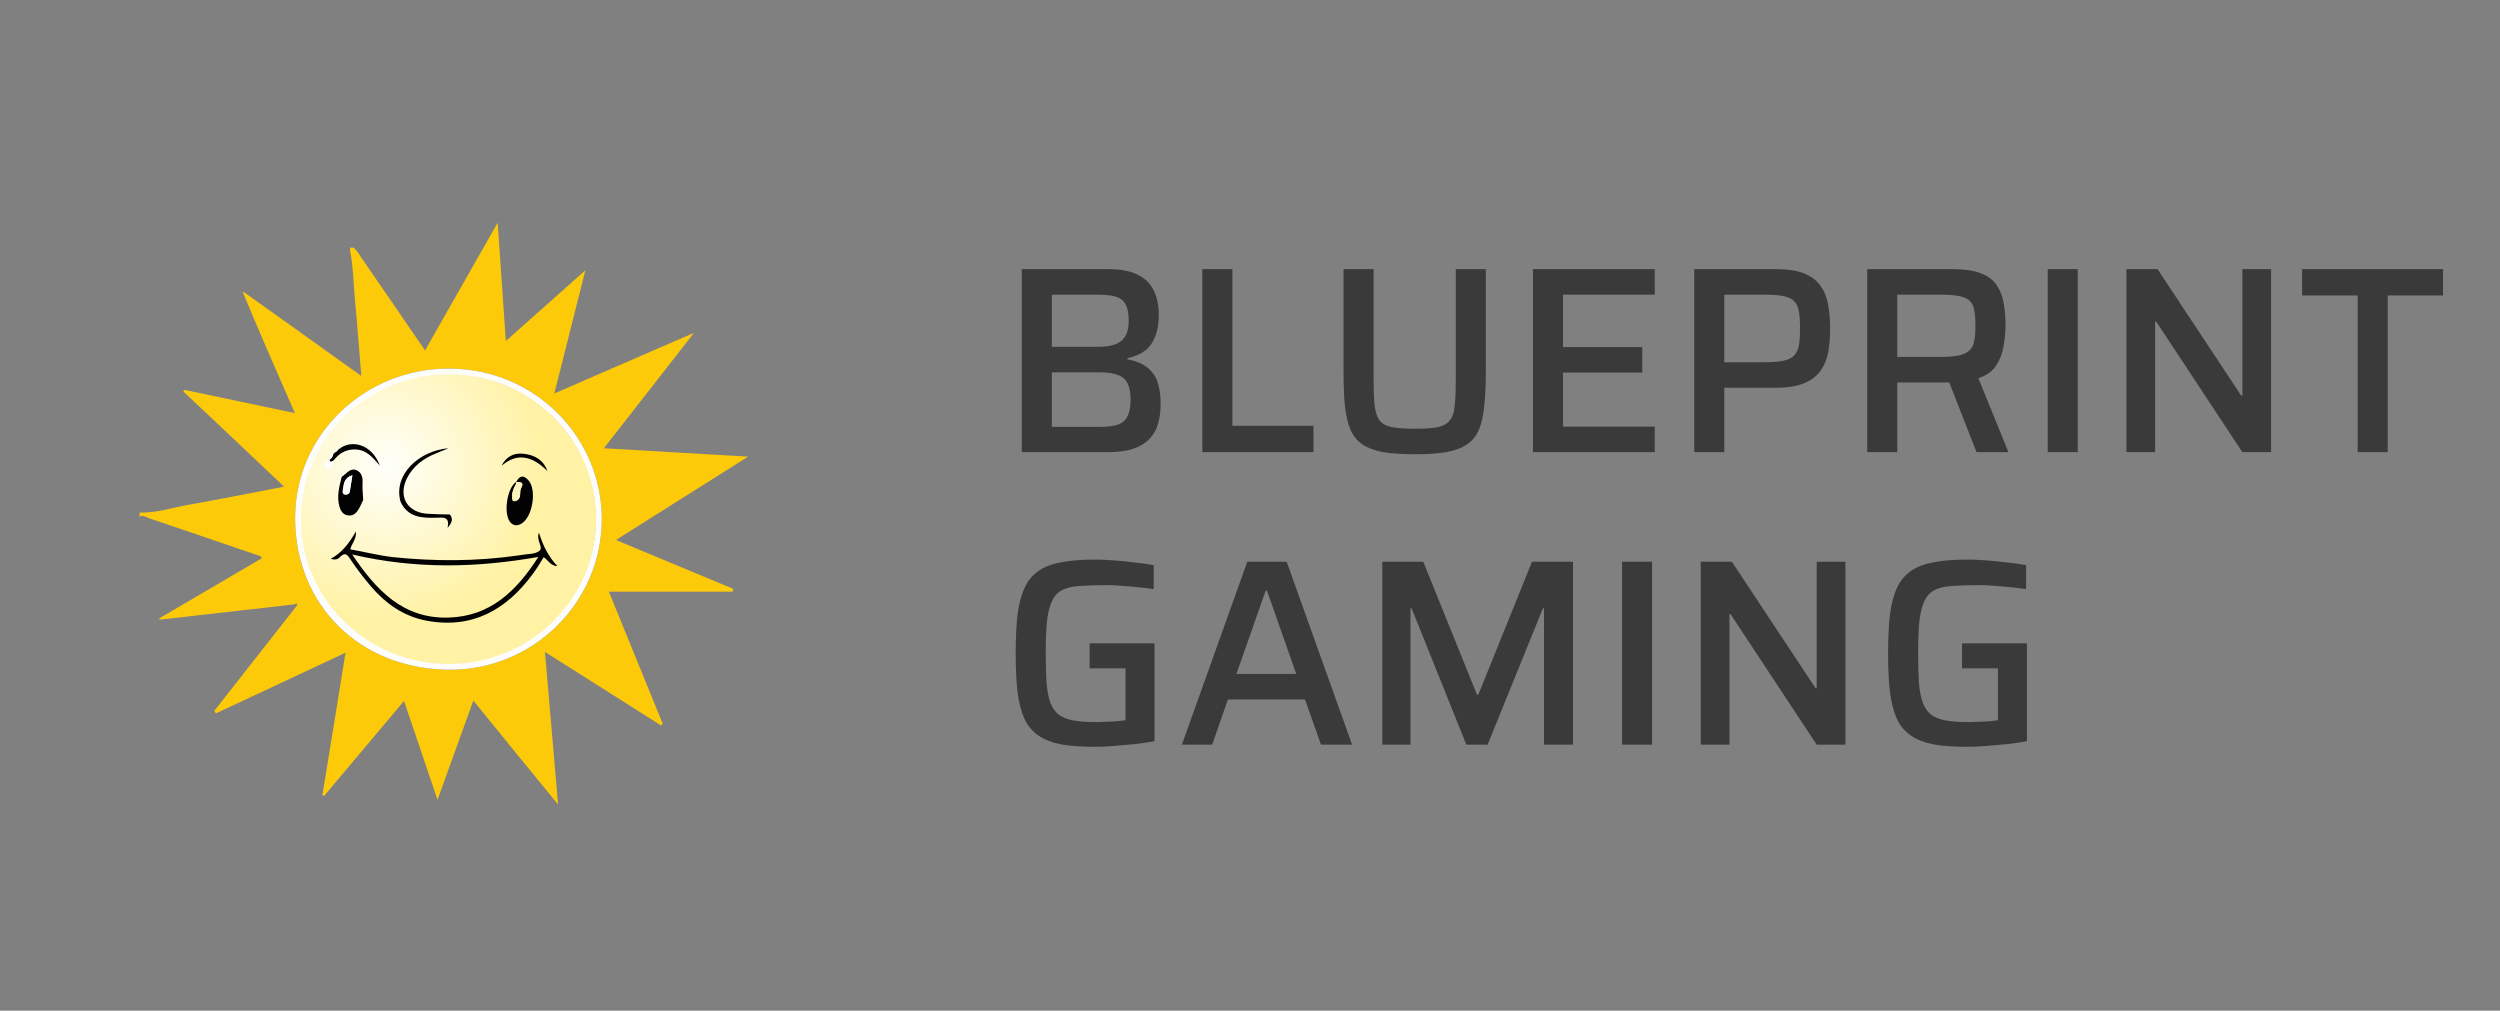 <svg width="188" height="76" viewBox="0 0 188 76" fill="none" xmlns="http://www.w3.org/2000/svg">
<rect x="0" y="0" width="188" height="76" fill="#808080" stroke="none"/>
<path d="M10.5 38.548C11.784 38.579 13.005 38.164 14.242 37.949C16.574 37.534 18.891 37.073 21.364 36.597C18.781 34.139 16.277 31.789 13.787 29.439C13.819 29.393 13.835 29.362 13.866 29.316C16.59 29.884 19.314 30.468 22.178 31.067C21.349 29.162 20.566 27.396 19.799 25.614C19.282 24.416 18.781 23.217 18.28 22.019L18.327 21.958C20.91 23.801 23.509 25.644 26.092 27.503C26.405 27.718 26.703 27.933 27.172 28.271C27 26.259 26.875 24.462 26.703 22.664C26.578 21.389 26.578 20.114 26.327 18.855C26.311 18.762 26.296 18.624 26.421 18.609C26.499 18.593 26.624 18.64 26.687 18.701C26.828 18.855 26.937 19.023 27.047 19.192C28.66 21.543 30.288 23.893 31.962 26.351C33.779 23.171 35.532 20.068 37.426 16.75C37.63 19.807 37.833 22.633 38.037 25.644C40.056 23.847 41.95 22.157 44.017 20.329C43.218 23.494 42.483 26.459 41.684 29.592C45.222 28.056 48.588 26.581 52.188 25.03C49.872 27.995 47.711 30.775 45.41 33.709C49.058 33.924 52.533 34.124 56.259 34.339C52.877 36.474 49.668 38.487 46.318 40.607C49.339 41.866 52.235 43.065 55.132 44.278C55.116 44.355 55.116 44.416 55.1 44.493C52.048 44.493 48.979 44.493 45.786 44.493C47.179 47.919 48.51 51.175 49.84 54.432C49.793 54.478 49.762 54.509 49.715 54.555C46.85 52.742 44.001 50.93 40.98 49.025C41.308 52.881 41.637 56.567 41.966 60.5C39.774 57.827 37.724 55.308 35.594 52.681C34.702 55.154 33.841 57.535 32.902 60.147C32.041 57.581 31.227 55.215 30.381 52.712C28.331 55.154 26.343 57.505 24.37 59.855C24.323 59.839 24.292 59.824 24.245 59.793C24.824 56.275 25.388 52.758 25.982 49.086C22.664 50.638 19.454 52.143 16.23 53.649C16.198 53.587 16.151 53.511 16.12 53.449C18.186 50.822 20.237 48.195 22.304 45.568C22.351 45.507 22.382 45.43 22.288 45.384C22.257 45.369 22.21 45.43 22.163 45.446C18.781 45.83 15.4 46.214 12.018 46.598C12.003 46.567 11.987 46.536 11.972 46.505C14.539 45 17.106 43.495 19.674 41.989C19.642 41.912 19.642 41.836 19.611 41.836C16.793 40.868 13.96 39.9 11.142 38.948C10.954 38.855 10.735 38.717 10.5 38.855C10.5 38.748 10.5 38.64 10.5 38.548ZM33.747 27.718C27.564 27.703 22.147 32.557 22.194 39.055C22.241 45.584 27.094 50.284 33.716 50.361C40.087 50.438 45.253 45.307 45.253 39.07C45.269 32.88 40.244 27.718 33.747 27.718Z" fill="#FDCA09"/>
<path d="M18.28 22.004C18.265 21.973 18.249 21.927 18.233 21.896C18.265 21.912 18.296 21.943 18.327 21.958L18.28 22.004Z" fill="#FDCA09"/>
<path d="M33.747 27.718C40.228 27.718 45.269 32.88 45.253 39.071C45.237 45.323 40.071 50.438 33.715 50.361C27.094 50.285 22.256 45.584 22.194 39.055C22.147 32.557 27.563 27.703 33.747 27.718ZM25.074 34.631C25.512 34.063 26.076 33.755 26.796 33.786C27.532 33.832 27.986 34.339 28.565 35C28.002 33.433 26.452 32.941 25.434 33.801C25.278 33.264 25.387 32.711 25.45 32.112C22.867 34.493 21.614 39.7 23.931 44.002C26.796 49.317 33.136 51.083 38.146 48.964C43.484 46.69 46.646 40.3 43.625 34.185C41.59 30.053 36.752 27.565 32.588 28.41C32.964 28.717 33.387 28.963 33.668 29.3C35.954 32.02 35.359 35.629 32.354 37.611C32.072 37.796 31.461 37.872 31.571 38.226C31.696 38.594 32.275 38.303 32.635 38.395C33.027 38.487 33.528 38.133 33.794 38.687C33.277 38.671 32.745 38.671 32.228 38.656C30.663 38.61 29.896 37.411 30.569 36.014C31.023 35.061 31.821 34.477 32.807 34.093C33.105 33.971 33.403 33.848 33.715 33.725C31.508 33.894 29.536 35.691 30.099 37.734C30.021 37.826 29.974 37.842 29.864 37.749C29.129 37.135 28.017 37.089 27.297 37.611C27.282 37.181 27.219 36.751 27.235 36.321C27.25 35.952 27.188 35.614 26.859 35.414C26.467 35.184 26.186 35.445 25.904 35.691C25.81 35.199 25.779 34.646 25.074 34.631Z" fill="#FDFDFD"/>
<path d="M33.73 49.931C39.86 49.931 44.829 45.054 44.829 39.039C44.829 33.024 39.86 28.148 33.73 28.148C27.6 28.148 22.631 33.024 22.631 39.039C22.631 45.054 27.6 49.931 33.73 49.931Z" fill="url(#paint0_radial_552_3168)"/>
<path d="M27.313 37.596C27.204 37.826 27.11 38.056 26.985 38.271C26.812 38.563 26.578 38.809 26.186 38.763C25.811 38.717 25.623 38.44 25.529 38.102C25.309 37.334 25.513 36.582 25.701 35.844C25.779 35.783 25.842 35.737 25.92 35.675H25.936C26.202 35.429 26.499 35.168 26.891 35.399C27.219 35.598 27.282 35.936 27.266 36.305C27.235 36.735 27.298 37.165 27.313 37.596ZM26.499 35.737C25.858 35.936 25.858 36.413 25.795 36.843C25.764 36.996 25.748 37.15 25.967 37.181C26.139 37.196 26.28 37.135 26.311 36.95C26.374 36.582 26.421 36.197 26.499 35.737Z" fill="#020202"/>
<path d="M33.828 38.687C34.093 39.009 34 39.301 33.655 39.7C33.843 38.84 33.342 38.917 32.857 38.932C31.745 38.963 30.665 38.932 30.117 37.719C29.554 35.675 31.542 33.878 33.734 33.709C33.436 33.832 33.139 33.955 32.826 34.078C31.855 34.462 31.056 35.046 30.587 35.998C29.914 37.396 30.681 38.594 32.246 38.64C32.779 38.671 33.295 38.687 33.828 38.687Z" fill="#020202"/>
<path d="M25.434 33.817C26.451 32.957 28.001 33.448 28.565 35.015C27.986 34.339 27.532 33.848 26.796 33.801C26.06 33.755 25.496 34.078 25.074 34.647C24.949 34.708 24.808 34.846 24.761 34.57L24.745 34.585C24.949 34.493 25.027 34.308 25.074 34.109L25.058 34.124C25.121 34.078 25.199 34.032 25.262 33.986L25.23 34.017C25.309 33.94 25.371 33.878 25.434 33.817Z" fill="#020202"/>
<path d="M40.528 40.054C40.856 41.114 41.279 41.897 41.921 42.573C41.42 42.558 41.248 42.158 40.888 41.897C40.622 42.327 40.371 42.757 40.058 43.172C38.086 45.845 35.534 47.32 32.074 46.675C30.352 46.352 28.99 45.384 27.879 44.078C27.331 43.433 26.814 42.757 26.345 42.051C26.094 41.651 25.922 41.529 25.562 41.897C25.405 42.066 25.186 42.128 24.873 42.02C25.718 41.559 26.235 40.883 26.767 39.962C26.814 40.591 26.423 40.883 26.345 41.313C27.425 41.498 28.474 41.774 29.554 41.897C32.685 42.22 35.816 42.22 38.931 41.774C39.041 41.759 39.135 41.744 39.244 41.728C39.682 41.651 40.215 41.682 40.528 41.452C40.935 41.16 40.293 40.714 40.528 40.054ZM26.485 41.697C28.301 44.401 30.305 46.521 33.687 46.444C36.849 46.367 38.837 44.462 40.481 41.882C35.784 42.711 31.229 42.803 26.485 41.697Z" fill="#020202"/>
<path d="M38.821 36.244C39.071 35.752 39.368 35.706 39.729 36.106C40.386 36.812 40.057 38.886 39.212 39.378C38.946 39.531 38.68 39.562 38.429 39.332C37.819 38.779 38.1 36.674 38.836 36.229C38.821 36.306 38.836 36.382 38.789 36.444C38.57 36.797 38.461 37.181 38.539 37.596C38.554 37.703 38.695 37.719 38.805 37.673C39.275 37.473 39.008 36.997 39.196 36.69C39.447 36.229 39.102 36.259 38.821 36.244Z" fill="#020202"/>
<path d="M37.708 35.031C38.068 34.34 38.632 34.032 39.383 34.124C40.228 34.217 40.87 34.601 41.168 35.415C40.682 34.969 40.197 34.555 39.524 34.432C38.804 34.293 38.24 34.601 37.708 35.031Z" fill="#020202"/>
<path d="M24.776 34.555C24.807 34.832 24.964 34.693 25.089 34.632C25.183 34.97 24.964 35.139 24.729 35.277C24.635 35.339 24.526 35.246 24.494 35.154C24.385 34.862 24.463 34.663 24.776 34.555Z" fill="#FDFDFD"/>
<path d="M25.074 34.094C25.042 34.293 24.964 34.478 24.745 34.57C24.729 34.324 24.823 34.171 25.074 34.094Z" fill="#FDFDFD"/>
<path d="M25.919 35.676C25.841 35.737 25.778 35.783 25.7 35.845C25.731 35.737 25.794 35.676 25.919 35.676Z" fill="#FDFDFD"/>
<path d="M25.434 33.817C25.371 33.878 25.309 33.94 25.246 34.001C25.262 33.878 25.309 33.817 25.434 33.817Z" fill="#FDFDFD"/>
<path d="M26.499 35.737C26.421 36.198 26.374 36.582 26.295 36.966C26.264 37.135 26.123 37.212 25.951 37.196C25.732 37.166 25.763 37.012 25.779 36.858C25.857 36.413 25.857 35.937 26.499 35.737Z" fill="#FDFDFD"/>
<path d="M38.82 36.244C39.102 36.259 39.446 36.228 39.195 36.674C39.023 36.981 39.289 37.472 38.804 37.657C38.71 37.703 38.569 37.688 38.538 37.58C38.46 37.165 38.569 36.797 38.788 36.428C38.82 36.366 38.82 36.29 38.835 36.213C38.835 36.228 38.82 36.244 38.82 36.244Z" fill="#FCF3BD"/>
<path d="M76.84 34V20.24H83.38C84.287 20.24 85.013 20.38 85.56 20.66C86.107 20.927 86.507 21.32 86.76 21.84C87.013 22.347 87.14 22.967 87.14 23.7C87.14 24.313 87.053 24.84 86.88 25.28C86.72 25.72 86.467 26.08 86.12 26.36C85.773 26.627 85.327 26.82 84.78 26.94V27.02C85.42 27.14 85.92 27.347 86.28 27.64C86.653 27.933 86.913 28.307 87.06 28.76C87.207 29.213 87.28 29.747 87.28 30.36C87.28 30.88 87.22 31.367 87.1 31.82C86.98 32.26 86.773 32.64 86.48 32.96C86.2 33.28 85.807 33.533 85.3 33.72C84.793 33.907 84.147 34 83.36 34H76.84ZM79.1 32.1H82.68C83.293 32.1 83.767 32.04 84.1 31.92C84.433 31.787 84.667 31.573 84.8 31.28C84.947 30.973 85.02 30.567 85.02 30.06C85.02 29.54 84.947 29.133 84.8 28.84C84.653 28.533 84.407 28.32 84.06 28.2C83.727 28.067 83.267 28 82.68 28H79.1V32.1ZM79.1 26.08H82.6C83.147 26.08 83.58 26.013 83.9 25.88C84.233 25.747 84.48 25.54 84.64 25.26C84.8 24.967 84.88 24.593 84.88 24.14C84.88 23.633 84.813 23.24 84.68 22.96C84.547 22.667 84.32 22.46 84 22.34C83.68 22.22 83.213 22.16 82.6 22.16H79.1V26.08ZM90.414 34V20.24H92.674V32.02H98.774V34H90.414ZM106.395 34.16C105.449 34.16 104.655 34.107 104.015 34C103.375 33.88 102.855 33.687 102.455 33.42C102.069 33.153 101.769 32.787 101.555 32.32C101.355 31.84 101.215 31.24 101.135 30.52C101.069 29.8 101.035 28.933 101.035 27.92V20.24H103.295V28.62C103.295 29.393 103.322 30.02 103.375 30.5C103.429 30.98 103.549 31.347 103.735 31.6C103.922 31.853 104.229 32.027 104.655 32.12C105.082 32.2 105.662 32.24 106.395 32.24C107.142 32.24 107.722 32.2 108.135 32.12C108.549 32.027 108.849 31.853 109.035 31.6C109.235 31.347 109.355 30.98 109.395 30.5C109.449 30.02 109.475 29.393 109.475 28.62V20.24H111.735V27.92C111.735 28.933 111.695 29.8 111.615 30.52C111.549 31.24 111.415 31.84 111.215 32.32C111.015 32.787 110.715 33.153 110.315 33.42C109.929 33.687 109.415 33.88 108.775 34C108.135 34.107 107.342 34.16 106.395 34.16ZM115.278 34V20.24H124.438V22.16H117.538V26.1H123.498V28.02H117.538V32.08H124.438V34H115.278ZM127.406 34V20.24H133.566C134.433 20.24 135.133 20.347 135.666 20.56C136.2 20.773 136.606 21.08 136.886 21.48C137.18 21.867 137.373 22.333 137.466 22.88C137.573 23.427 137.626 24.033 137.626 24.7C137.626 25.327 137.58 25.913 137.486 26.46C137.393 26.993 137.2 27.467 136.906 27.88C136.626 28.28 136.213 28.593 135.666 28.82C135.12 29.047 134.4 29.16 133.506 29.16H129.666V34H127.406ZM129.666 27.24H132.646C133.273 27.24 133.773 27.2 134.146 27.12C134.52 27.04 134.786 26.9 134.946 26.7C135.12 26.5 135.233 26.24 135.286 25.92C135.34 25.6 135.366 25.193 135.366 24.7C135.366 24.207 135.34 23.8 135.286 23.48C135.246 23.147 135.14 22.887 134.966 22.7C134.806 22.5 134.546 22.36 134.186 22.28C133.826 22.2 133.333 22.16 132.706 22.16H129.666V27.24ZM140.414 34V20.24H146.834C147.701 20.24 148.401 20.34 148.934 20.54C149.468 20.74 149.868 21.033 150.134 21.42C150.401 21.793 150.581 22.247 150.674 22.78C150.768 23.3 150.814 23.873 150.814 24.5C150.814 24.953 150.768 25.453 150.674 26C150.594 26.533 150.408 27.027 150.114 27.48C149.834 27.92 149.388 28.24 148.774 28.44L151.034 34H148.634L146.434 28.38L147.014 28.68C146.921 28.72 146.808 28.747 146.674 28.76C146.554 28.76 146.408 28.76 146.234 28.76H142.674V34H140.414ZM142.674 26.84H145.874C146.501 26.84 146.994 26.8 147.354 26.72C147.714 26.627 147.981 26.487 148.154 26.3C148.328 26.113 148.434 25.873 148.474 25.58C148.528 25.287 148.554 24.927 148.554 24.5C148.554 24.06 148.528 23.693 148.474 23.4C148.434 23.093 148.334 22.853 148.174 22.68C148.014 22.493 147.754 22.36 147.394 22.28C147.048 22.2 146.568 22.16 145.954 22.16H142.674V26.84ZM153.988 34V20.24H156.248V34H153.988ZM159.906 34V20.24H162.246L168.546 29.76H168.626V20.24H170.786V34H168.626L162.146 24.18H162.066V34H159.906ZM177.297 34V22.22H173.117V20.24H183.717V22.22H179.557V34H177.297ZM82.32 56.16C81.333 56.16 80.493 56.1 79.8 55.98C79.12 55.847 78.553 55.627 78.1 55.32C77.647 55.013 77.293 54.593 77.04 54.06C76.8 53.527 76.627 52.86 76.52 52.06C76.427 51.247 76.38 50.267 76.38 49.12C76.38 47.973 76.427 47 76.52 46.2C76.627 45.387 76.807 44.713 77.06 44.18C77.313 43.647 77.667 43.227 78.12 42.92C78.573 42.613 79.14 42.4 79.82 42.28C80.513 42.147 81.347 42.08 82.32 42.08C82.76 42.08 83.24 42.1 83.76 42.14C84.293 42.18 84.82 42.233 85.34 42.3C85.86 42.353 86.333 42.42 86.76 42.5V44.3C86.307 44.233 85.86 44.18 85.42 44.14C84.98 44.1 84.573 44.067 84.2 44.04C83.84 44.013 83.54 44 83.3 44C82.5 44 81.827 44.02 81.28 44.06C80.733 44.087 80.287 44.18 79.94 44.34C79.593 44.5 79.327 44.767 79.14 45.14C78.953 45.5 78.82 46 78.74 46.64C78.673 47.28 78.64 48.107 78.64 49.12C78.64 50.013 78.66 50.767 78.7 51.38C78.753 51.98 78.853 52.48 79 52.88C79.16 53.267 79.373 53.56 79.64 53.76C79.92 53.96 80.28 54.1 80.72 54.18C81.173 54.26 81.727 54.3 82.38 54.3C82.633 54.3 82.9 54.293 83.18 54.28C83.473 54.267 83.747 54.253 84 54.24C84.253 54.213 84.467 54.187 84.64 54.16V50.26H81.94V48.38H86.82V55.74C86.367 55.82 85.867 55.893 85.32 55.96C84.787 56.013 84.26 56.06 83.74 56.1C83.22 56.14 82.747 56.16 82.32 56.16ZM88.877 56L93.797 42.24H96.757L101.678 56H99.338L98.138 52.6H92.338L91.157 56H88.877ZM92.978 50.68H97.478L95.278 44.42H95.177L92.978 50.68ZM103.949 56V42.24H107.029L111.069 52.24H111.169L115.209 42.24H118.289V56H116.109V45.74H116.029L111.869 56H110.269L106.149 45.74H106.069V56H103.949ZM121.977 56V42.24H124.237V56H121.977ZM127.895 56V42.24H130.235L136.535 51.76H136.615V42.24H138.775V56H136.615L130.135 46.18H130.055V56H127.895ZM147.925 56.16C146.939 56.16 146.099 56.1 145.405 55.98C144.725 55.847 144.159 55.627 143.705 55.32C143.252 55.013 142.899 54.593 142.645 54.06C142.405 53.527 142.232 52.86 142.125 52.06C142.032 51.247 141.985 50.267 141.985 49.12C141.985 47.973 142.032 47 142.125 46.2C142.232 45.387 142.412 44.713 142.665 44.18C142.919 43.647 143.272 43.227 143.725 42.92C144.179 42.613 144.745 42.4 145.425 42.28C146.119 42.147 146.952 42.08 147.925 42.08C148.365 42.08 148.845 42.1 149.365 42.14C149.899 42.18 150.425 42.233 150.945 42.3C151.465 42.353 151.939 42.42 152.365 42.5V44.3C151.912 44.233 151.465 44.18 151.025 44.14C150.585 44.1 150.179 44.067 149.805 44.04C149.445 44.013 149.145 44 148.905 44C148.105 44 147.432 44.02 146.885 44.06C146.339 44.087 145.892 44.18 145.545 44.34C145.199 44.5 144.932 44.767 144.745 45.14C144.559 45.5 144.425 46 144.345 46.64C144.279 47.28 144.245 48.107 144.245 49.12C144.245 50.013 144.265 50.767 144.305 51.38C144.359 51.98 144.459 52.48 144.605 52.88C144.765 53.267 144.979 53.56 145.245 53.76C145.525 53.96 145.885 54.1 146.325 54.18C146.779 54.26 147.332 54.3 147.985 54.3C148.239 54.3 148.505 54.293 148.785 54.28C149.079 54.267 149.352 54.253 149.605 54.24C149.859 54.213 150.072 54.187 150.245 54.16V50.26H147.545V48.38H152.425V55.74C151.972 55.82 151.472 55.893 150.925 55.96C150.392 56.013 149.865 56.06 149.345 56.1C148.825 56.14 148.352 56.16 147.925 56.16Z" fill="#3A3A3A"/>
<defs>
<radialGradient id="paint0_radial_552_3168" cx="0" cy="0" r="1" gradientUnits="userSpaceOnUse" gradientTransform="translate(29.049 35.091) scale(11.747 11.527)">
<stop stop-color="#FFFFFB"/>
<stop offset="1" stop-color="#FFF2A5"/>
</radialGradient>
</defs>
</svg>
